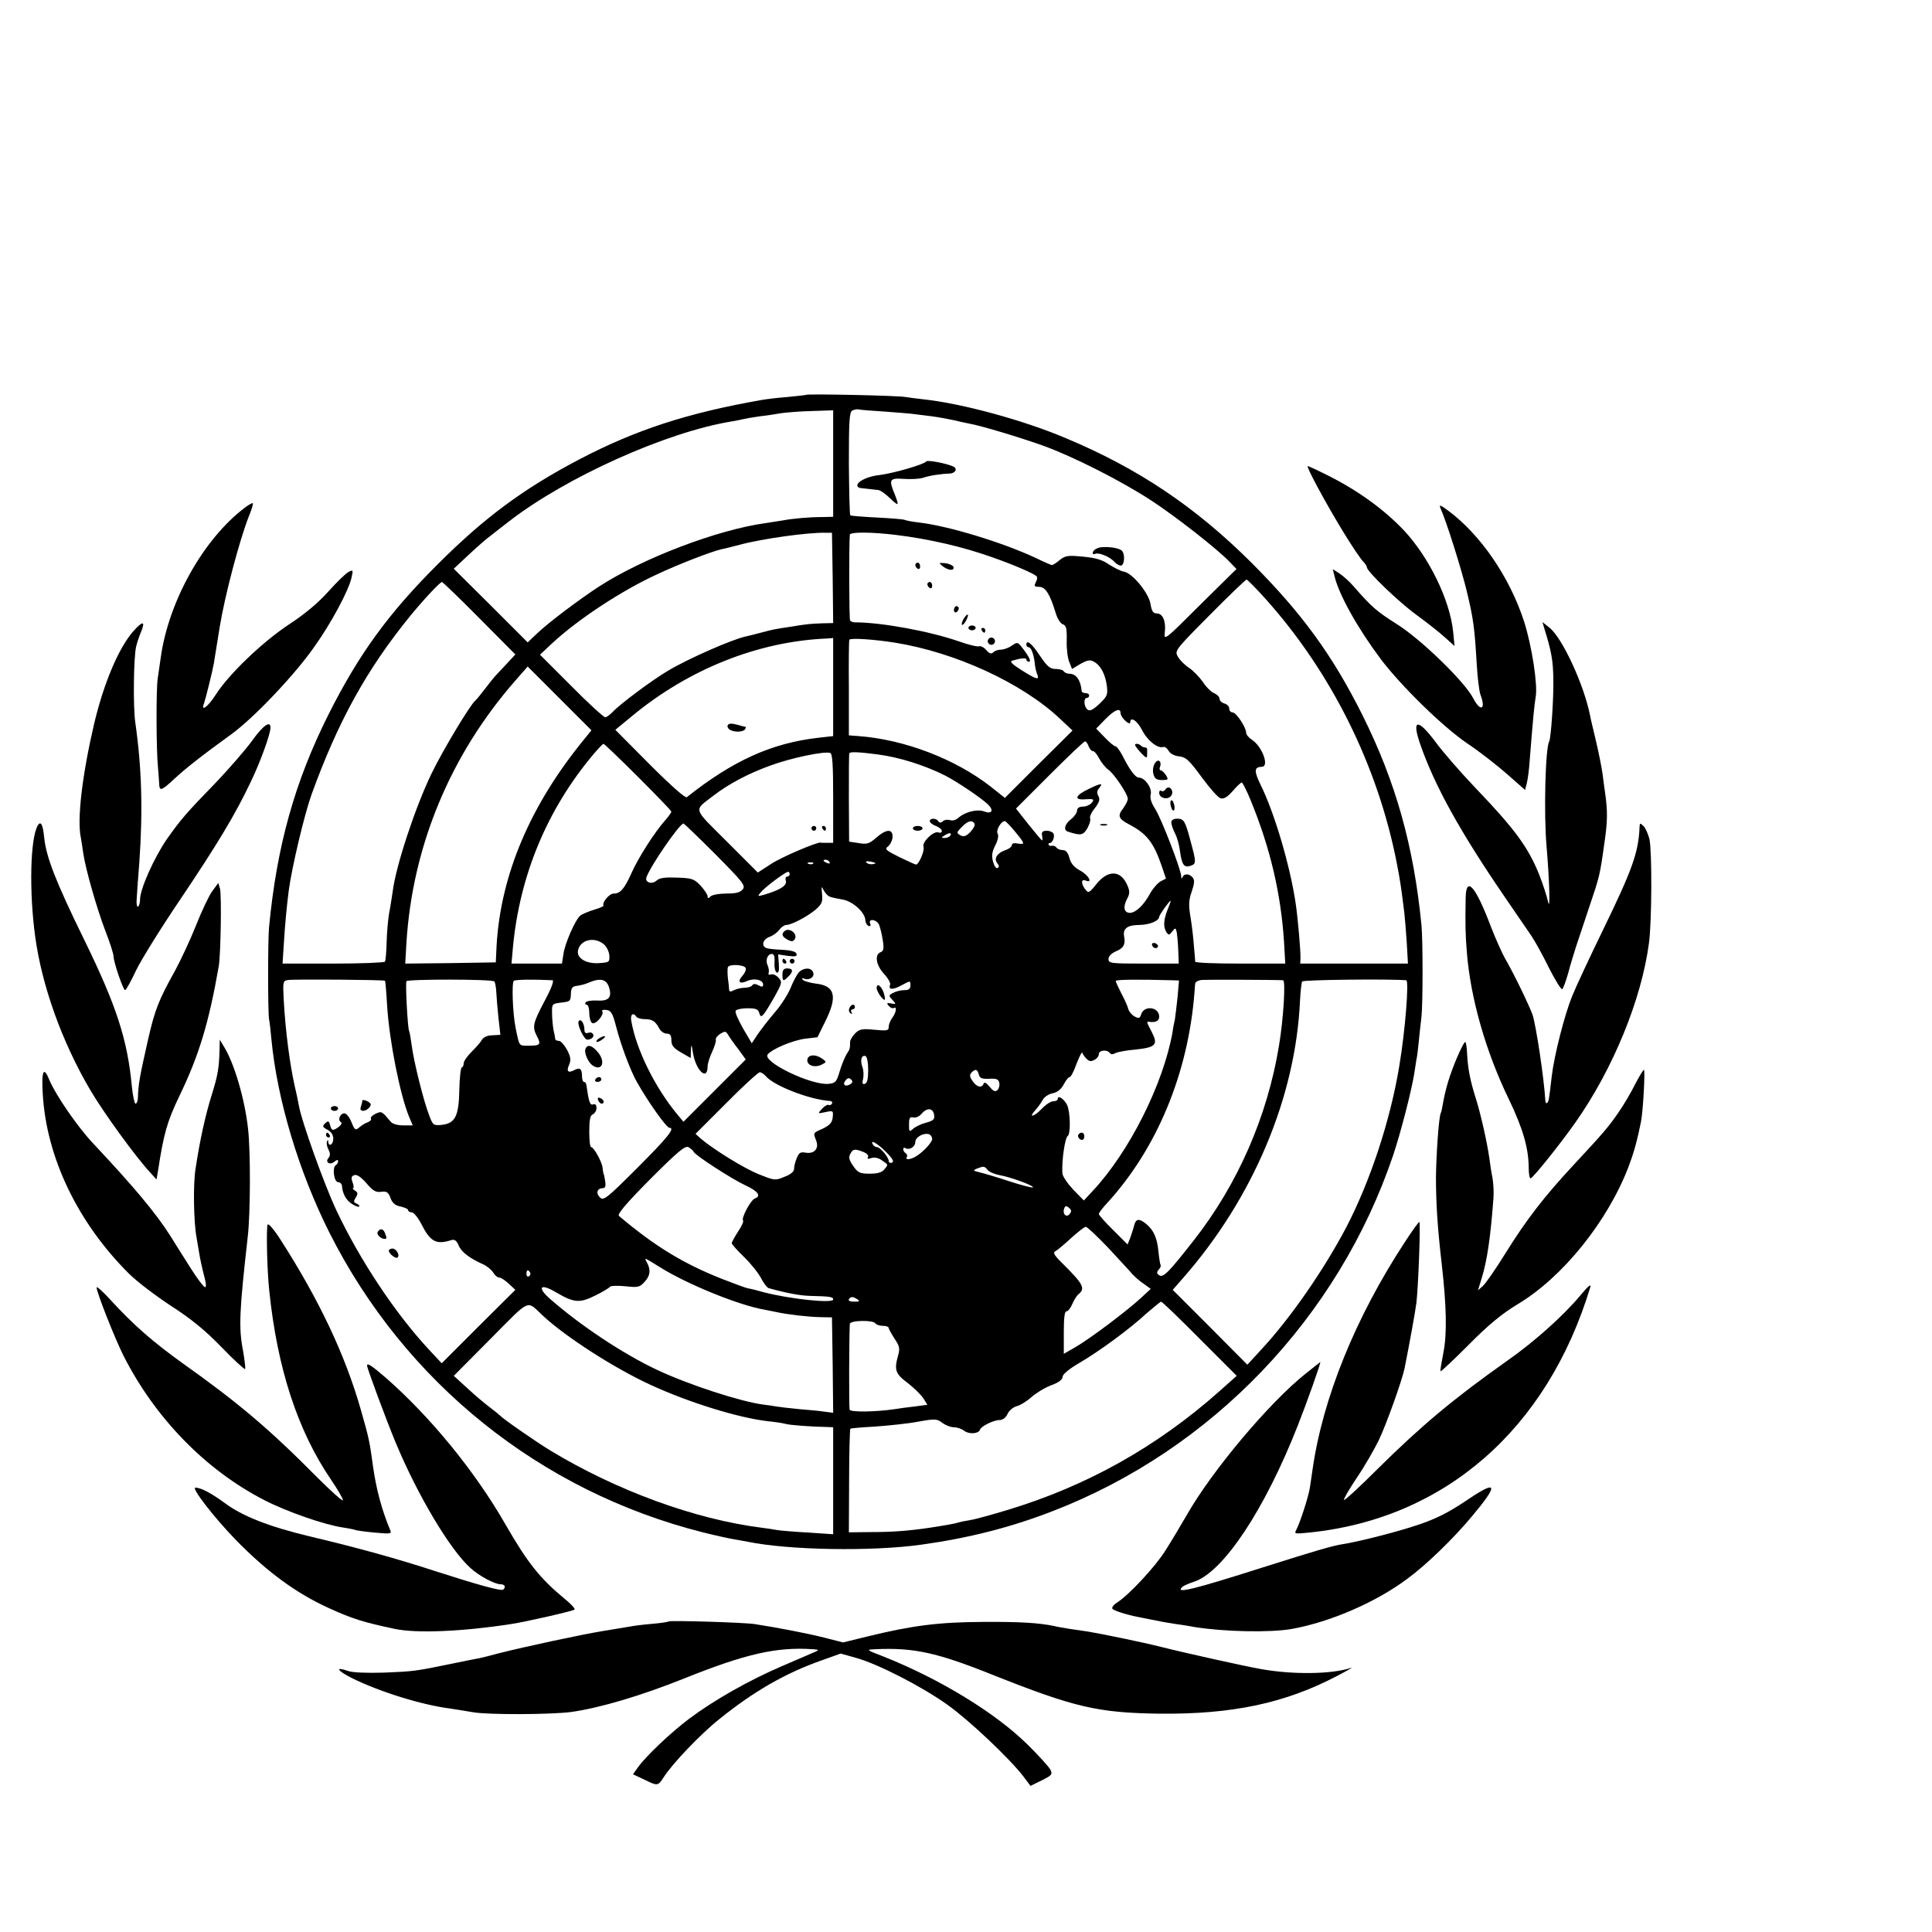 <?xml version="1.0" standalone="no"?>
<!DOCTYPE svg PUBLIC "-//W3C//DTD SVG 20010904//EN"
 "http://www.w3.org/TR/2001/REC-SVG-20010904/DTD/svg10.dtd">
<svg version="1.0" xmlns="http://www.w3.org/2000/svg"
 width="16pt" height="16pt" viewBox="0 0 16 16"
 preserveAspectRatio="xMidYMid meet">
<g transform="translate(0,16) scale(0.002,-0.002)"
fill="#000000" stroke="none">
<path d="M3338 6365 c-2 -1 -37 -5 -78 -9 -41 -3 -88 -9 -105 -12 -308 -54
-520 -123 -754 -245 -231 -121 -394 -241 -587 -434 -206 -205 -329 -375 -454
-624 -140 -279 -214 -545 -246 -881 -5 -53 -5 -351 0 -380 3 -14 7 -52 10 -85
24 -249 113 -546 240 -799 313 -621 873 -1071 1546 -1241 52 -13 111 -26 130
-29 19 -3 44 -8 56 -10 169 -35 514 -41 720 -12 194 27 368 71 541 138 662
255 1185 803 1412 1475 31 93 75 263 87 337 3 21 7 47 9 58 3 11 7 46 10 77 3
31 8 76 11 101 6 55 6 318 0 379 -32 328 -107 595 -245 871 -124 248 -251 422
-460 631 -232 231 -468 389 -766 514 -179 76 -432 144 -587 161 -29 3 -64 8
-78 10 -25 6 -407 14 -412 9z m322 -69 c52 -4 106 -8 120 -10 14 -2 50 -6 80
-10 30 -4 71 -12 90 -16 19 -5 48 -11 63 -14 51 -9 210 -57 308 -92 126 -46
319 -144 444 -225 103 -67 279 -205 327 -256 l28 -29 -151 -149 c-144 -144
-150 -149 -146 -115 6 47 -8 80 -33 80 -15 0 -21 9 -26 39 -7 46 -77 130 -111
134 -11 2 -38 15 -60 29 -28 20 -56 28 -108 33 -62 6 -73 5 -97 -14 -14 -12
-29 -21 -32 -21 -3 0 -33 13 -68 30 -137 64 -357 131 -479 146 -30 3 -58 9
-62 11 -5 3 -56 7 -115 10 -59 3 -109 7 -111 9 -3 3 -5 99 -6 215 0 176 2 212
14 219 8 4 20 6 25 5 6 -2 54 -6 106 -9z m-210 -215 l0 -221 -47 -1 c-51 0
-120 -6 -162 -14 -13 -2 -45 -7 -70 -11 -199 -27 -509 -145 -691 -263 -80 -52
-209 -149 -255 -193 l-40 -38 -153 153 -153 152 61 57 c34 32 75 68 92 80 16
13 51 40 77 60 235 182 650 369 921 413 19 3 42 8 50 10 8 2 38 7 65 11 28 3
67 9 89 13 21 3 79 8 127 9 l89 3 0 -220z m-2 -474 l2 -187 -45 -1 c-53 -2
-63 -3 -130 -14 -74 -11 -76 -12 -125 -25 -25 -7 -52 -13 -60 -15 -55 -11
-240 -92 -325 -143 -69 -41 -201 -140 -229 -171 -11 -11 -24 -21 -30 -21 -6 0
-70 58 -141 130 l-129 129 49 46 c106 99 288 219 434 286 86 41 229 96 266
104 11 2 46 11 77 19 92 25 284 52 358 50 l25 0 3 -187z m262 178 c138 -17
277 -49 400 -93 91 -32 171 -67 182 -78 4 -4 3 -15 -3 -25 -8 -16 -6 -19 14
-19 26 0 45 -31 68 -107 7 -24 20 -45 30 -48 14 -5 17 -17 16 -68 -1 -34 4
-74 11 -89 l11 -28 35 21 c27 15 39 18 54 10 29 -15 48 -51 55 -99 5 -39 2
-45 -31 -77 -27 -25 -40 -31 -49 -23 -15 12 -17 48 -3 48 6 0 10 5 10 10 0 6
-7 10 -15 10 -8 0 -15 3 -16 8 -4 46 -23 72 -50 72 -10 0 -21 5 -24 10 -3 6
-19 10 -34 10 -23 0 -35 10 -65 55 -34 51 -56 69 -56 45 0 -5 4 -10 9 -10 11
0 22 -30 26 -69 1 -14 6 -34 10 -43 10 -26 -3 -22 -65 17 -35 22 -50 35 -40
39 37 11 60 13 60 5 0 -5 5 -9 10 -9 12 0 2 20 -28 59 -18 23 -20 23 -43 7
-13 -9 -33 -16 -44 -16 -12 0 -26 -5 -32 -11 -8 -8 -16 -6 -29 9 -9 11 -22 18
-29 16 -7 -3 -45 6 -84 20 -120 42 -321 79 -431 79 -8 0 -17 3 -20 8 -4 6 -5
309 -1 355 1 12 93 11 191 -1z m1526 -260 c275 -305 469 -694 548 -1100 14
-73 18 -99 31 -205 2 -19 7 -74 10 -122 l5 -88 -223 0 -223 0 1 23 c1 28 -11
167 -20 227 -23 155 -88 376 -146 492 -27 56 -26 72 6 73 32 0 2 83 -40 111
-14 9 -25 22 -25 30 0 22 -41 84 -56 84 -8 0 -14 7 -14 16 0 9 -9 18 -20 21
-11 3 -20 12 -20 19 0 8 -10 18 -21 23 -12 4 -34 25 -48 47 -15 21 -41 48 -58
59 -17 11 -37 31 -45 45 -15 25 -14 27 131 173 80 81 149 147 153 147 3 0 37
-34 74 -75z m-3251 -85 l149 -150 -39 -42 c-22 -23 -42 -45 -45 -48 -3 -3 -21
-25 -40 -50 -19 -25 -37 -47 -41 -50 -21 -16 -138 -211 -183 -305 -67 -139
-147 -381 -160 -487 -4 -26 -10 -67 -15 -91 -4 -24 -9 -77 -10 -117 -1 -41 -4
-77 -7 -82 -3 -4 -99 -8 -214 -8 l-210 0 5 78 c5 85 13 166 21 227 13 96 65
315 94 395 110 304 229 519 409 740 54 66 123 140 131 140 3 0 73 -67 155
-150z m1465 -285 l0 -203 -62 -7 c-193 -22 -354 -95 -544 -246 -6 -5 -64 46
-153 135 l-143 144 68 56 c235 195 523 310 807 322 l27 2 0 -203z m255 184
c250 -40 525 -166 683 -314 l53 -50 -140 -139 -140 -140 -59 47 c-146 114
-357 195 -547 209 l-40 3 0 195 c-1 107 0 198 2 201 4 8 100 2 188 -12z
m-1281 -394 c-228 -276 -352 -569 -368 -865 l-3 -65 -187 -3 -188 -2 5 87 c25
399 181 777 452 1086 l50 57 132 -132 132 -132 -25 -31z m2216 102 c0 -8 9
-22 20 -32 11 -10 20 -13 20 -7 0 27 28 9 49 -31 22 -44 66 -78 88 -70 6 2 16
-5 22 -16 7 -12 24 -21 44 -23 27 -3 41 -15 92 -85 33 -45 68 -85 78 -88 13
-5 28 3 51 29 17 20 34 36 38 36 3 0 20 -33 36 -72 81 -197 126 -386 139 -590
l5 -88 -186 0 c-102 0 -186 3 -187 8 0 4 -2 32 -5 62 -2 30 -8 84 -14 120 -9
53 -8 73 5 109 11 33 12 47 4 57 -14 17 -36 18 -42 2 -3 -8 -6 -6 -6 5 -2 30
-83 240 -108 278 -16 25 -22 44 -18 60 6 26 -24 69 -49 69 -15 0 -39 33 -69
93 -11 20 -23 37 -29 37 -5 0 -25 17 -44 37 l-35 36 38 39 c38 39 63 49 63 25z
m-132 -138 c5 -11 12 -20 17 -19 5 1 17 -12 26 -30 10 -18 26 -38 37 -46 25
-17 82 -102 82 -122 0 -7 -9 -25 -19 -39 -25 -31 -20 -44 27 -68 71 -38 99
-74 132 -170 l18 -53 -23 -12 c-12 -7 -33 -31 -45 -54 -26 -46 -57 -75 -81
-76 -24 0 -30 23 -13 56 12 22 13 33 3 56 -27 66 -81 68 -130 6 -29 -36 -32
-37 -45 -21 -18 24 -18 44 1 37 32 -13 13 22 -22 41 -26 14 -39 30 -45 53 -6
22 -14 32 -28 32 -10 0 -22 5 -25 10 -4 6 -12 9 -19 8 -6 -2 -13 0 -14 5 -1 4
1 7 4 6 11 -1 22 24 17 38 -3 7 -16 13 -28 13 -18 0 -23 -5 -20 -20 2 -11 2
-20 0 -20 -2 0 -27 30 -56 66 l-52 66 139 139 c76 76 142 139 147 139 4 0 11
-9 15 -21z m-1866 -126 c76 -76 138 -140 138 -144 0 -3 -11 -19 -25 -35 -44
-49 -114 -159 -140 -219 -30 -66 -46 -85 -74 -85 -18 0 -49 -37 -42 -50 1 -3
-16 -10 -39 -17 -23 -7 -49 -18 -57 -24 -21 -18 -64 -115 -70 -160 l-6 -39
-105 0 -104 0 6 68 c28 297 141 569 331 796 21 25 41 46 44 46 3 0 68 -62 143
-137z m808 -89 l0 -184 -25 0 c-14 0 -26 0 -27 1 -14 3 -165 -61 -206 -89
l-54 -35 -129 129 c-143 143 -138 125 -54 190 61 47 143 91 235 124 83 31 225
61 248 52 9 -3 12 -50 12 -188z m185 182 c91 -12 194 -45 278 -87 52 -27 153
-95 179 -121 24 -24 15 -40 -17 -28 -28 11 -79 -2 -106 -26 -10 -9 -25 -14
-35 -10 -9 3 -22 2 -29 -4 -9 -8 -15 -8 -20 0 -8 13 -35 13 -35 0 0 -6 11 -15
25 -20 14 -5 25 -15 25 -21 0 -6 -6 -9 -14 -6 -20 8 -69 -40 -62 -59 6 -15
-19 -74 -31 -74 -3 0 -34 14 -69 31 -56 28 -62 33 -47 44 9 7 18 25 19 39 1
35 -26 34 -68 -3 -29 -25 -38 -28 -73 -22 l-39 6 -1 180 c0 99 0 183 2 186 3
7 42 5 118 -5z m400 -286 c4 -6 -4 -21 -16 -34 -18 -19 -28 -22 -42 -15 -17
10 -17 12 5 34 25 26 43 31 53 15z m166 -31 c44 -53 45 -57 14 -52 -15 3 -25
1 -25 -6 0 -7 -13 -17 -29 -22 -33 -12 -47 -35 -31 -54 7 -9 8 -15 1 -19 -6
-4 -14 8 -19 26 -7 25 -4 41 9 67 11 21 15 40 10 49 -8 14 14 52 30 52 3 0 22
-19 40 -41z m-1239 -96 c113 -114 126 -130 114 -145 -10 -13 -27 -18 -68 -18
-30 0 -59 -5 -66 -12 -9 -9 -12 -9 -12 1 0 6 -13 26 -29 44 -27 28 -36 31 -98
33 -48 2 -72 -1 -84 -12 -20 -18 -50 -8 -42 14 19 51 137 221 153 222 3 0 62
-57 132 -127z m973 77 c-3 -5 -14 -10 -23 -10 -15 0 -15 2 -2 10 20 13 33 13
25 0z m-500 -110 c3 -6 -1 -7 -9 -4 -18 7 -21 14 -7 14 6 0 13 -4 16 -10z
m181 -8 c-10 -2 -22 0 -28 6 -6 6 0 7 19 4 21 -5 23 -7 9 -10z m-249 2 c-3 -3
-12 -4 -19 -1 -8 3 -5 6 6 6 11 1 17 -2 13 -5z m-97 -44 c0 -5 -5 -10 -11 -10
-6 0 -8 -8 -5 -18 6 -19 -27 -39 -94 -58 -23 -6 -24 -6 -10 11 17 21 101 84
113 85 4 0 7 -4 7 -10z m169 -94 c9 -3 32 -8 51 -11 40 -7 90 -51 93 -83 0
-12 7 -24 14 -26 7 -3 10 1 6 10 -8 21 24 18 36 -3 5 -10 12 -39 16 -64 6 -37
4 -47 -9 -52 -25 -10 -19 -53 14 -89 17 -18 28 -38 26 -45 -9 -22 10 -23 47
-3 37 20 37 20 37 0 0 -15 -7 -20 -26 -20 -14 0 -34 -5 -45 -11 -20 -10 -20
-12 -4 -29 17 -18 16 -19 -5 -15 -18 3 -20 2 -10 -10 7 -8 16 -12 21 -9 14 8
10 -19 -6 -40 -8 -11 -15 -28 -15 -38 0 -16 -7 -17 -59 -12 -51 5 -62 3 -80
-15 -12 -12 -21 -28 -21 -36 0 -27 -1 -30 -15 -51 -7 -12 -20 -43 -28 -70 -13
-44 -17 -49 -46 -52 -72 -7 -277 92 -252 122 19 23 103 58 155 65 l51 6 32 65
c52 104 41 148 -38 157 -24 3 -48 10 -54 15 -7 8 -5 9 6 5 22 -7 43 8 36 27
-8 21 -40 20 -60 -1 -8 -10 -23 -38 -33 -63 -10 -25 -38 -70 -64 -100 -26 -30
-58 -72 -72 -92 l-25 -38 -36 61 c-19 34 -34 66 -31 73 2 6 24 11 49 11 35 0
45 -4 49 -20 7 -25 15 -16 61 64 34 61 35 65 18 83 -9 10 -23 16 -31 13 -8 -3
-12 0 -9 7 2 7 0 21 -4 30 -11 21 -1 48 17 48 9 0 13 -11 11 -36 -1 -21 3 -39
10 -41 7 -3 10 9 8 35 l-3 40 40 -6 c32 -4 40 -2 36 9 -3 9 -23 14 -57 16 -29
1 -59 4 -67 7 -23 9 -16 36 13 47 15 5 33 19 40 29 8 11 21 20 29 20 21 0 86
34 122 64 25 22 29 32 26 63 -3 34 -3 36 7 16 7 -13 19 -25 28 -27z m1396 -52
c-17 -42 -19 -73 -5 -94 9 -13 12 -13 24 3 13 17 14 16 19 -5 2 -13 5 -47 6
-75 l2 -53 -146 0 c-135 0 -145 1 -145 19 0 11 12 23 29 31 33 13 42 29 36 61
-7 34 13 49 64 49 42 1 81 17 81 34 0 7 42 66 47 66 2 0 -4 -16 -12 -36z
m-2337 -142 c13 -10 23 -30 25 -47 2 -29 0 -30 -41 -33 -53 -4 -93 19 -89 50
7 45 64 61 105 30z m590 -101 c2 -7 -4 -21 -14 -32 -22 -24 -12 -36 20 -21 29
13 66 5 66 -15 0 -10 -4 -11 -19 -3 -13 7 -22 7 -26 0 -3 -5 -17 -10 -31 -10
-14 0 -34 -5 -45 -10 -14 -8 -19 -7 -20 2 0 7 -2 29 -5 48 -2 19 -2 40 0 45 5
14 69 11 74 -4z m-1494 -52 c2 -2 6 -49 9 -104 9 -143 53 -369 92 -462 l14
-33 -39 0 c-23 0 -45 6 -52 15 -37 44 -38 45 -63 33 -13 -6 -22 -15 -19 -20 3
-4 -3 -11 -13 -15 -10 -3 -26 -13 -35 -21 -16 -14 -19 -12 -33 22 -8 20 -21
36 -29 36 -17 0 -29 -27 -15 -36 6 -3 3 -11 -8 -20 -25 -18 -30 -17 -36 7 -5
18 -8 19 -20 8 -13 -12 -12 -16 9 -27 15 -8 24 -21 24 -37 0 -25 -19 -36 -21
-12 0 9 -2 9 -5 0 -3 -7 0 -21 6 -33 8 -16 8 -25 0 -35 -15 -18 6 -31 25 -15
10 8 15 9 15 2 0 -6 -4 -14 -10 -17 -15 -10 -7 -70 10 -70 8 0 15 -7 16 -15 2
-32 17 -60 41 -75 14 -9 27 -14 30 -11 3 3 -1 8 -10 12 -13 5 -14 9 -4 25 10
16 9 21 -3 29 -8 5 -12 10 -8 10 4 0 3 11 -2 24 -7 19 -5 26 7 30 10 4 27 -7
50 -33 27 -32 39 -39 61 -36 23 3 30 -1 39 -26 8 -21 20 -31 42 -35 17 -4 31
-10 31 -15 0 -5 7 -9 15 -9 8 0 26 -22 40 -49 37 -73 61 -86 124 -66 13 4 22
-2 30 -22 11 -27 45 -53 103 -79 15 -7 33 -22 40 -33 7 -12 18 -21 25 -21 7 0
24 -11 39 -25 l28 -26 -153 -152 -152 -152 -56 60 c-137 148 -282 366 -379
571 -50 105 -147 375 -157 439 -3 17 -10 50 -16 75 -21 92 -39 231 -46 357 -4
78 -4 82 18 85 30 4 397 1 401 -3z m453 -3 c3 -3 7 -23 8 -44 1 -20 5 -69 9
-107 l8 -70 -34 -2 c-20 0 -36 -8 -43 -19 -5 -10 -25 -32 -42 -49 -18 -18 -33
-39 -33 -48 0 -9 -4 -17 -8 -17 -4 0 -9 -42 -10 -92 -2 -110 -17 -140 -74
-146 -33 -3 -36 -1 -51 40 -24 62 -64 224 -72 288 -4 30 -9 58 -11 61 -6 11
-16 198 -11 206 6 9 355 9 364 -1z m241 5 c7 -1 -5 -34 -33 -86 -49 -93 -52
-107 -31 -147 17 -33 13 -38 -35 -38 -41 0 -38 -4 -54 74 -12 58 -17 189 -7
195 8 5 85 6 160 2z m236 -37 c9 -36 -6 -50 -53 -47 -22 1 -43 -2 -46 -8 -4
-5 -1 -9 4 -9 6 0 11 -15 11 -34 0 -19 5 -38 12 -42 13 -9 51 34 42 48 -4 5 4
8 17 6 19 -2 26 -14 40 -68 20 -78 59 -182 86 -230 48 -85 123 -190 135 -190
25 0 -7 -40 -132 -165 -129 -129 -141 -138 -156 -123 -18 18 -11 38 12 38 10
0 13 8 10 28 -2 15 -5 29 -7 32 -1 3 -3 14 -4 25 -2 23 -36 85 -47 85 -5 0 -8
29 -8 65 0 49 4 67 15 71 8 4 15 15 15 26 0 13 -5 18 -14 15 -13 -5 -18 10
-28 81 -1 6 -5 12 -10 12 -4 0 -8 10 -8 23 0 32 -9 38 -32 26 -26 -14 -34 -5
-21 23 8 18 6 32 -9 61 -11 20 -26 37 -34 37 -8 0 -14 3 -15 8 0 4 -3 21 -7
37 -3 17 -6 48 -6 69 -1 38 0 40 34 44 42 5 43 5 44 39 1 22 6 29 26 31 14 2
34 7 45 12 53 23 79 16 89 -26z m2330 37 l28 -1 -6 -69 c-4 -37 -9 -79 -11
-92 -3 -13 -8 -37 -10 -54 -38 -213 -178 -493 -329 -655 l-38 -41 -44 45 c-24
26 -45 56 -45 69 -3 52 11 146 22 153 13 8 11 98 -2 128 -12 25 -39 43 -39 26
0 -6 -8 -10 -18 -10 -10 0 -31 -13 -47 -30 -33 -35 -59 -41 -28 -7 11 12 25
32 31 43 6 12 25 24 41 27 20 4 35 17 46 37 8 16 19 30 24 30 5 0 16 21 26 48
10 26 20 49 24 52 3 3 5 3 3 1 -1 -2 5 -12 14 -22 13 -14 21 -16 35 -8 11 5
19 16 19 24 0 17 35 20 45 5 4 -6 13 -7 23 -1 9 5 47 12 84 15 84 9 94 20 68
71 -23 44 -23 45 -12 44 26 -4 42 3 42 21 0 41 -63 49 -75 9 -5 -16 -10 -17
-27 -8 -11 6 -23 20 -26 31 -3 12 -16 41 -29 65 -12 24 -23 47 -23 51 0 6 88
7 234 3z m459 0 c11 -1 2 -157 -17 -271 -48 -293 -171 -574 -352 -805 -104
-133 -127 -156 -143 -146 -12 7 -12 13 -3 24 7 7 10 16 8 18 -2 2 -6 27 -9 55
-5 57 -20 91 -51 116 -29 24 -43 22 -50 -7 -3 -13 -11 -36 -16 -51 l-11 -27
-59 59 c-33 32 -60 63 -60 67 0 4 15 25 34 45 207 226 336 538 362 872 1 14 2
30 3 37 0 6 11 13 24 15 18 2 310 1 340 -1z m510 0 c12 -1 -4 -208 -29 -356
-37 -225 -121 -479 -221 -670 -93 -176 -231 -375 -351 -504 l-57 -62 -154 155
-155 155 42 48 c290 330 467 749 485 1149 2 39 6 75 9 80 5 7 359 11 431 5z
m-3188 -151 c3 -5 18 -10 33 -10 33 0 45 -8 61 -37 6 -13 21 -23 31 -23 15 0
20 -7 20 -27 0 -22 9 -33 40 -51 l40 -23 1 33 c1 27 3 24 9 -15 13 -72 60
-114 60 -53 0 12 9 40 19 61 10 22 17 44 15 50 -2 5 6 16 18 24 20 12 23 12
33 -4 5 -9 24 -36 42 -59 l31 -43 -129 -129 -129 -129 -25 30 c-93 112 -171
270 -191 388 -5 26 8 37 21 17z m960 -220 c0 -37 -4 -55 -14 -58 -10 -3 -12 2
-7 21 3 14 2 36 -3 49 -10 27 -4 51 13 45 6 -2 11 -26 11 -57z m458 -19 c4
-16 13 -19 43 -18 30 2 39 -2 42 -17 2 -10 -1 -23 -8 -30 -9 -8 -17 -5 -32 14
-14 16 -22 21 -25 13 -7 -20 -29 -15 -46 11 -12 17 -13 26 -4 35 16 16 24 14
30 -8z m-882 -7 c33 -40 183 -98 267 -103 7 -1 10 -6 7 -11 -4 -6 -10 -8 -14
-5 -5 2 -17 -5 -27 -16 -19 -21 -19 -21 14 -14 32 7 33 6 30 -22 -2 -21 -12
-32 -40 -46 -43 -19 -41 -17 -28 -51 12 -33 -9 -55 -44 -49 -21 4 -28 0 -37
-23 -7 -16 -11 -36 -11 -45 0 -10 -15 -23 -40 -32 -38 -16 -42 -15 -104 10
-60 23 -189 103 -242 148 l-22 20 127 127 c70 71 133 128 139 128 6 0 17 -7
25 -16z m349 -34 c-20 -12 -33 -1 -19 16 9 11 15 12 23 4 8 -8 7 -13 -4 -20z
m348 -127 c3 -18 -4 -24 -34 -32 -20 -5 -44 -17 -53 -25 -16 -14 -17 -13 -17
18 0 26 3 32 17 29 10 -3 26 4 36 16 22 26 47 23 51 -6z m-8 -99 c0 -15 -41
-58 -70 -74 -23 -13 -43 -13 -35 -1 3 5 1 12 -5 16 -5 3 -10 11 -10 16 0 6 4
8 9 5 16 -10 41 5 41 25 0 21 36 40 58 32 6 -3 12 -11 12 -19z m-192 -53 c28
-28 35 -41 26 -45 -8 -3 -14 0 -14 7 -1 16 -35 57 -49 57 -5 0 -13 5 -16 10
-15 25 18 6 53 -29z m-796 0 c5 -14 158 -113 216 -140 52 -24 65 -44 37 -54
-17 -7 -57 -82 -48 -91 3 -3 -6 -24 -21 -46 -14 -22 -26 -43 -26 -48 0 -4 23
-30 51 -57 27 -26 59 -66 70 -87 11 -21 25 -40 32 -42 76 -21 130 -31 172 -32
83 -2 95 -4 95 -15 0 -17 -182 2 -291 31 -24 7 -52 14 -61 15 -10 2 -59 20
-110 40 -159 63 -277 135 -425 260 -8 7 27 49 129 152 116 116 145 140 159
133 9 -6 19 -14 21 -19z m703 -1 c15 -6 23 -15 19 -21 -4 -8 0 -9 15 -4 13 4
30 0 43 -10 27 -18 27 -17 9 -38 -9 -12 -29 -17 -60 -17 -40 0 -49 4 -68 32
-17 24 -20 36 -12 50 11 21 18 22 54 8z m515 -75 c7 -8 28 -17 49 -21 46 -8
144 -44 138 -51 -3 -2 -47 9 -99 26 -51 17 -106 33 -123 37 -26 6 -27 8 -10
15 29 11 31 11 45 -6z m339 -182 c-14 -17 -31 1 -22 24 4 10 9 11 19 2 11 -9
12 -15 3 -26z m160 -140 c45 -49 90 -97 99 -108 10 -11 31 -30 48 -41 l29 -21
-40 -37 c-57 -53 -211 -169 -270 -203 l-50 -29 0 88 c0 60 3 88 11 88 6 0 17
13 24 30 7 16 18 35 26 41 29 24 19 42 -61 122 -43 42 -47 50 -32 58 9 5 38
30 64 54 27 24 53 45 59 45 6 0 47 -39 93 -87z m-1855 -81 c112 -70 326 -157
431 -175 17 -3 39 -8 50 -10 44 -10 133 -20 180 -21 l50 -1 3 -198 2 -197 -32
4 c-18 3 -67 8 -108 11 -41 4 -84 9 -95 11 -11 2 -36 6 -55 8 -92 12 -306 81
-440 144 -142 67 -319 185 -444 295 -54 48 -38 64 26 26 75 -44 98 -46 164
-13 30 15 57 31 60 36 3 4 31 5 63 2 52 -6 60 -4 79 17 24 25 28 50 11 81 -12
23 -15 23 55 -20z m-539 -21 c3 -5 1 -12 -5 -16 -5 -3 -10 1 -10 9 0 18 6 21
15 7z m1355 -111 c12 -8 9 -10 -13 -10 -16 0 -26 4 -22 10 8 12 16 12 35 0z
m-1301 -69 c95 -88 296 -217 444 -285 158 -73 364 -137 487 -151 30 -3 63 -8
73 -11 15 -5 109 -12 175 -13 l22 -1 0 -221 0 -222 -102 7 c-57 3 -114 8 -128
10 -14 3 -43 7 -66 10 -277 35 -601 154 -874 319 -61 37 -199 133 -210 146 -3
3 -21 18 -41 33 -20 15 -62 50 -93 79 l-57 52 152 153 c170 171 147 161 218
95z m2719 -95 l153 -153 -73 -65 c-258 -229 -549 -392 -878 -491 -63 -19 -131
-38 -151 -41 -20 -3 -42 -8 -50 -10 -13 -5 -55 -12 -119 -22 -87 -13 -157 -18
-240 -18 l-95 -1 1 213 c0 116 3 214 5 216 2 2 49 6 104 9 55 4 134 12 176 20
71 13 79 12 100 -4 13 -10 35 -19 49 -19 14 0 33 -7 43 -15 20 -15 60 -12 65
5 5 15 57 40 82 40 12 0 25 10 32 25 6 14 23 28 37 32 14 3 42 20 61 37 19 17
56 40 83 50 31 11 47 24 47 35 0 10 26 32 67 56 83 48 211 142 281 207 30 26
57 48 60 48 4 0 76 -69 160 -154z m-1343 64 c3 -5 17 -10 31 -10 13 0 24 -4
24 -9 0 -4 11 -24 24 -44 21 -31 23 -41 15 -69 -17 -61 -12 -76 40 -115 27
-21 56 -50 65 -64 l16 -26 -53 -7 c-28 -3 -65 -8 -82 -11 -82 -12 -184 -13
-187 -2 -3 10 -2 315 1 355 1 15 97 17 106 2z"/>
<path d="M3835 6089 c-8 -12 -136 -49 -193 -56 -48 -5 -92 -26 -92 -43 0 -6 7
-11 15 -11 8 -1 24 -3 35 -4 11 -1 27 -3 36 -4 8 0 29 -15 46 -31 17 -17 32
-29 34 -27 3 2 -3 20 -11 40 -26 62 -22 68 38 64 28 -2 63 0 77 4 30 10 75 17
112 18 24 1 34 20 16 29 -28 13 -109 29 -113 21z"/>
<path d="M4553 5733 c-12 -3 -24 -10 -27 -18 -3 -9 0 -12 10 -8 16 6 62 -14
79 -34 6 -7 16 -13 24 -15 17 -4 22 49 5 63 -14 11 -59 17 -91 12z"/>
<path d="M3790 5661 c0 -6 5 -13 10 -16 6 -3 10 1 10 9 0 9 -4 16 -10 16 -5 0
-10 -4 -10 -9z"/>
<path d="M3904 5655 c24 -18 49 -20 44 -2 -3 6 -18 13 -34 15 -28 2 -28 2 -10
-13z"/>
<path d="M3840 5581 c0 -6 5 -13 10 -16 6 -3 10 1 10 9 0 9 -4 16 -10 16 -5 0
-10 -4 -10 -9z"/>
<path d="M3950 5474 c0 -8 5 -12 10 -9 6 3 10 10 10 16 0 5 -4 9 -10 9 -5 0
-10 -7 -10 -16z"/>
<path d="M3991 5439 c-7 -12 -10 -23 -8 -26 3 -3 11 5 17 17 15 28 8 35 -9 9z"/>
<path d="M4010 5400 c0 -5 7 -10 15 -10 8 0 15 5 15 10 0 6 -7 10 -15 10 -8 0
-15 -4 -15 -10z"/>
<path d="M4065 5390 c3 -5 8 -10 11 -10 2 0 4 5 4 10 0 6 -5 10 -11 10 -5 0
-7 -4 -4 -10z"/>
<path d="M4090 5345 c0 -8 7 -15 15 -15 8 0 15 7 15 15 0 8 -7 15 -15 15 -8 0
-15 -7 -15 -15z"/>
<path d="M3014 4998 c-4 -6 0 -14 7 -19 19 -12 56 -11 64 1 3 6 5 10 3 10 -2
0 -18 4 -35 9 -22 6 -35 6 -39 -1z"/>
<path d="M4700 4915 c0 -3 11 -18 25 -33 20 -21 25 -23 25 -9 0 9 0 20 0 25 0
4 -4 7 -9 7 -5 0 -13 3 -17 8 -9 8 -24 10 -24 2z"/>
<path d="M4782 4839 c-7 -10 -10 -30 -6 -44 5 -19 13 -25 35 -25 27 0 28 2 17
20 -7 11 -17 20 -21 20 -5 0 -7 6 -4 13 9 25 -8 38 -21 16z"/>
<path d="M4825 4730 c-4 -6 -11 -8 -16 -5 -5 4 -9 0 -9 -8 0 -20 29 -30 46
-16 7 6 10 17 7 25 -6 16 -19 18 -28 4z"/>
<path d="M4848 4684 c-3 -5 -2 -18 2 -28 3 -11 9 -15 12 -10 3 5 2 18 -2 28
-3 11 -9 15 -12 10z"/>
<path d="M4850 4595 c0 -9 7 -29 15 -45 9 -16 18 -49 21 -74 8 -58 17 -70 44
-61 24 8 24 14 -1 105 -21 80 -27 90 -54 90 -16 0 -25 -6 -25 -15z"/>
<path d="M4508 4733 c-53 -25 -63 -45 -20 -43 42 3 45 1 32 -15 -7 -8 -23 -15
-36 -15 -15 0 -24 -6 -24 -16 0 -9 -11 -25 -25 -36 -27 -21 -33 -46 -12 -52
53 -17 62 -15 80 15 9 17 14 35 11 40 -3 6 5 25 19 42 19 25 23 37 15 51 -7
12 -6 22 3 32 19 23 8 22 -43 -3z"/>
<path d="M4558 4583 c6 -2 18 -2 25 0 6 3 1 5 -13 5 -14 0 -19 -2 -12 -5z"/>
<path d="M3360 4570 c0 -5 5 -10 10 -10 6 0 10 5 10 10 0 6 -4 10 -10 10 -5 0
-10 -4 -10 -10z"/>
<path d="M3405 4570 c3 -5 8 -10 11 -10 2 0 4 5 4 10 0 6 -5 10 -11 10 -5 0
-7 -4 -4 -10z"/>
<path d="M3780 4570 c0 -5 9 -10 20 -10 11 0 20 5 20 10 0 6 -9 10 -20 10 -11
0 -20 -4 -20 -10z"/>
<path d="M3247 4143 c-12 -11 -8 -22 14 -34 17 -9 23 -8 30 2 14 23 -25 52
-44 32z"/>
<path d="M3240 4020 c0 -5 5 -10 11 -10 5 0 7 5 4 10 -3 6 -8 10 -11 10 -2 0
-4 -4 -4 -10z"/>
<path d="M3270 4020 c0 -5 5 -10 10 -10 6 0 10 5 10 10 0 6 -4 10 -10 10 -5 0
-10 -4 -10 -10z"/>
<path d="M3240 3965 c0 -29 3 -30 24 -9 22 21 20 34 -4 34 -15 0 -20 -7 -20
-25z"/>
<path d="M3630 3908 c1 -14 24 -48 33 -48 3 0 1 14 -4 30 -11 30 -29 41 -29
18z"/>
<path d="M3517 3825 c-4 -8 -1 -17 5 -21 7 -4 8 -3 4 4 -4 7 -2 12 3 12 6 0
11 5 11 10 0 15 -17 12 -23 -5z"/>
<path d="M3343 3611 c-2 -23 32 -34 60 -19 20 10 20 11 2 24 -28 20 -60 18
-62 -5z"/>
<path d="M4770 4090 c0 -13 18 -22 24 -11 3 5 -1 11 -9 15 -8 3 -15 1 -15 -4z"/>
<path d="M1500 3441 c0 -5 -3 -16 -6 -25 -8 -20 19 -21 35 -2 10 12 8 17 -8
26 -12 6 -21 7 -21 1z"/>
<path d="M1370 3410 c0 -5 7 -10 15 -10 8 0 15 5 15 10 0 6 -7 10 -15 10 -8 0
-15 -4 -15 -10z"/>
<path d="M1350 3300 c0 -5 5 -10 11 -10 5 0 7 5 4 10 -3 6 -8 10 -11 10 -2 0
-4 -4 -4 -10z"/>
<path d="M1564 2899 c-6 -10 12 -29 29 -29 9 0 9 4 1 24 -7 19 -20 21 -30 5z"/>
<path d="M1610 2821 c0 -12 29 -35 36 -28 11 10 -5 37 -21 37 -8 0 -15 -4 -15
-9z"/>
<path d="M2396 3771 c-7 -10 17 -65 32 -75 4 -2 14 -1 21 4 17 10 5 31 -14 23
-10 -3 -15 1 -15 13 0 27 -16 49 -24 35z"/>
<path d="M2480 3700 c-8 -5 -12 -11 -10 -14 3 -2 14 2 24 10 22 15 10 19 -14
4z"/>
<path d="M2424 3656 c-6 -16 12 -56 30 -68 37 -25 55 13 24 52 -25 32 -46 38
-54 16z"/>
<path d="M2465 3530 c-3 -5 1 -10 9 -10 9 0 16 5 16 10 0 6 -4 10 -9 10 -6 0
-13 -4 -16 -10z"/>
<path d="M2477 3444 c3 -7 9 -14 14 -14 14 0 10 17 -5 23 -10 4 -13 1 -9 -9z"/>
<path d="M4467 3304 c-8 -8 1 -24 14 -24 5 0 9 7 9 15 0 15 -12 20 -23 9z"/>
<path d="M5453 5988 c74 -138 165 -285 194 -316 7 -7 13 -17 13 -21 0 -17 132
-144 205 -197 44 -32 97 -74 119 -94 l39 -35 -6 61 c-14 130 -99 305 -202 416
-85 90 -196 170 -326 234 -38 19 -71 34 -74 34 -4 0 14 -37 38 -82z"/>
<path d="M1014 5898 c-171 -129 -315 -386 -348 -618 -4 -25 -9 -65 -13 -90 -7
-47 -6 -297 1 -365 2 -22 4 -53 5 -68 1 -35 8 -33 63 18 45 42 112 95 235 184
93 67 263 246 344 362 71 99 145 238 155 289 7 30 6 32 -14 21 -11 -6 -48 -42
-83 -81 -40 -45 -97 -93 -163 -136 -110 -73 -248 -205 -303 -291 -32 -50 -63
-73 -48 -35 6 17 34 129 41 167 1 11 13 79 24 150 21 129 81 356 120 456 12
28 19 53 17 55 -2 3 -17 -6 -33 -18z"/>
<path d="M5965 5895 c25 -56 87 -253 109 -345 27 -112 32 -149 41 -303 3 -53
10 -109 15 -123 24 -62 1 -74 -30 -15 -34 67 -215 243 -315 306 -85 54 -104
70 -179 156 -17 20 -44 44 -59 54 l-28 18 7 -29 c19 -79 97 -217 192 -344 86
-113 256 -279 357 -348 50 -33 124 -91 165 -127 l75 -66 7 27 c4 16 10 58 12
94 14 176 19 228 25 265 9 49 -16 211 -48 311 -59 183 -180 360 -315 460 -33
24 -38 26 -31 9z"/>
<path d="M551 5385 c-60 -69 -121 -213 -161 -381 -49 -210 -72 -397 -55 -474
2 -13 7 -42 10 -65 10 -66 55 -224 91 -319 19 -48 34 -96 34 -105 0 -24 40
-141 48 -141 4 0 25 38 46 83 22 45 104 177 182 292 152 226 230 355 292 487
40 82 82 199 82 225 0 31 -31 9 -76 -54 -26 -36 -92 -112 -145 -168 -133 -137
-151 -159 -209 -241 -52 -76 -110 -205 -110 -248 0 -13 -4 -27 -8 -30 -5 -3
-8 11 -6 32 1 20 6 89 11 152 15 215 10 392 -17 580 -9 62 -7 270 4 314 4 16
13 44 21 62 18 44 5 43 -34 -1z"/>
<path d="M6394 5400 c30 -96 37 -135 38 -210 2 -80 -10 -248 -17 -260 -16 -26
-23 -299 -11 -435 12 -142 16 -275 6 -228 -5 22 -21 72 -36 110 -46 115 -102
191 -267 363 -60 63 -134 148 -163 188 -75 100 -100 95 -62 -13 59 -169 164
-359 346 -625 47 -69 98 -143 113 -165 15 -22 48 -82 73 -133 26 -51 50 -90
55 -88 4 3 15 33 25 68 9 35 24 83 32 108 8 25 33 98 54 162 44 130 45 134 64
271 13 88 13 130 2 207 -2 14 -7 48 -10 75 -4 28 -16 88 -27 135 -11 47 -23
95 -25 108 -25 126 -114 319 -167 362 l-30 24 7 -24z"/>
<path d="M157 4583 c-32 -52 -37 -275 -11 -463 28 -204 111 -435 228 -634 56
-95 189 -278 247 -340 l27 -30 7 40 c23 150 37 200 88 306 82 170 122 304 163
538 8 50 12 291 5 320 l-7 24 -25 -34 c-14 -19 -44 -83 -67 -141 -23 -58 -63
-144 -88 -190 -67 -120 -83 -161 -111 -284 -35 -155 -40 -182 -42 -242 -1 -13
-5 -23 -10 -23 -4 0 -11 32 -15 71 -18 193 -63 333 -197 607 -118 241 -157
341 -166 423 -5 54 -14 71 -26 52z"/>
<path d="M6789 4575 c-4 -105 -31 -178 -151 -425 -55 -113 -113 -237 -129
-277 -31 -77 -74 -245 -84 -333 -11 -95 -12 -101 -19 -107 -3 -3 -6 0 -7 8 -5
93 -39 315 -53 357 -15 41 -76 168 -116 237 -12 22 -38 80 -57 129 -63 167
-102 211 -104 119 -2 -114 -1 -153 5 -227 15 -190 79 -412 173 -606 58 -120
82 -202 83 -282 0 -27 3 -48 8 -47 9 0 121 140 184 229 156 221 275 510 306
745 12 88 13 380 2 430 -5 21 -16 45 -24 54 -15 14 -16 14 -17 -4z"/>
<path d="M909 3650 c-2 -73 -7 -103 -33 -186 -26 -84 -48 -183 -66 -302 -11
-64 -8 -225 4 -287 2 -11 7 -40 11 -65 4 -25 13 -66 20 -92 8 -29 10 -48 4
-48 -5 0 -32 35 -59 78 -27 42 -65 103 -85 135 -59 93 -149 201 -319 382 -66
70 -157 203 -182 264 -23 58 -33 37 -27 -58 15 -264 145 -534 357 -745 32 -32
111 -92 175 -134 84 -54 142 -102 208 -170 51 -53 95 -93 98 -91 2 3 -2 38 -9
78 -18 93 -15 161 20 471 11 95 12 352 1 447 -13 119 -56 268 -99 338 l-18 30
-1 -45z"/>
<path d="M6032 3618 c-31 -74 -46 -126 -57 -187 -3 -19 -7 -37 -9 -40 -8 -13
-19 -171 -20 -266 0 -104 6 -206 24 -360 20 -177 22 -287 7 -365 -8 -41 -14
-76 -12 -78 2 -2 54 47 117 110 82 83 137 128 203 168 187 112 374 345 460
573 23 62 34 104 50 182 9 47 18 215 12 215 -3 0 -20 -28 -37 -61 -17 -34 -48
-87 -70 -118 -41 -59 -56 -77 -187 -218 -118 -127 -191 -221 -277 -359 -41
-66 -84 -129 -96 -139 l-20 -18 15 49 c23 74 37 171 49 332 2 24 0 62 -4 85
-5 23 -10 60 -13 82 -10 69 -37 188 -57 250 -22 70 -32 120 -35 181 -1 24 -4
46 -7 49 -3 4 -19 -27 -36 -67z"/>
<path d="M1108 2929 c-6 -17 -2 -194 7 -274 33 -321 118 -580 255 -781 28 -41
50 -79 50 -86 0 -7 -49 37 -109 97 -194 196 -325 307 -552 468 -124 89 -204
158 -302 265 -31 34 -57 57 -57 51 0 -20 73 -205 110 -280 131 -260 342 -477
587 -602 92 -47 247 -101 323 -112 24 -4 47 -8 50 -10 3 -2 39 -7 80 -11 69
-6 73 -6 65 12 -34 81 -57 168 -70 259 -14 105 -18 123 -51 238 -65 228 -174
457 -332 703 -28 44 -51 70 -54 63z"/>
<path d="M5818 2858 c-205 -312 -341 -648 -383 -943 -3 -22 -8 -56 -11 -75 -6
-38 -40 -143 -56 -174 -10 -18 -7 -18 53 -12 561 57 986 428 1164 1016 5 16
-9 5 -42 -35 -69 -83 -192 -193 -304 -271 -219 -155 -352 -266 -532 -444 -76
-76 -139 -134 -142 -131 -2 4 22 45 54 93 32 47 72 117 90 154 31 64 97 249
107 298 20 100 45 238 49 271 8 68 18 335 12 335 -3 0 -30 -37 -59 -82z"/>
<path d="M5405 2311 c-149 -119 -385 -399 -490 -583 -26 -45 -66 -112 -89
-148 -41 -66 -149 -182 -199 -215 -15 -9 -24 -21 -21 -26 4 -8 61 -26 109 -35
11 -2 31 -6 45 -9 35 -7 58 -12 110 -20 25 -3 59 -9 75 -12 125 -20 314 -24
405 -8 159 29 347 110 478 208 78 57 191 167 266 257 111 132 108 154 -11 74
-92 -62 -143 -87 -239 -117 -86 -27 -225 -62 -284 -71 -43 -7 -96 -22 -330
-96 -292 -93 -367 -111 -334 -81 5 5 26 14 47 21 121 38 294 298 432 650 36
91 96 260 92 260 -1 -1 -29 -22 -62 -49z"/>
<path d="M1520 2345 c0 -11 81 -229 119 -320 91 -218 223 -439 307 -516 35
-33 102 -69 126 -69 18 0 24 -11 12 -22 -7 -8 -107 20 -284 77 -153 50 -314
95 -521 144 -167 40 -277 84 -348 137 -54 40 -99 64 -122 64 -18 0 76 -122
166 -215 129 -132 249 -221 385 -283 98 -45 147 -60 275 -87 90 -19 280 -11
480 20 66 10 257 54 264 60 3 4 -14 23 -39 43 -104 86 -155 150 -246 308 -127
222 -314 450 -500 612 -56 48 -74 60 -74 47z"/>
<path d="M2769 1286 c-2 -2 -33 -7 -69 -10 -36 -3 -76 -8 -90 -11 -14 -2 -65
-11 -115 -19 -91 -15 -319 -64 -430 -92 -33 -9 -69 -18 -79 -20 -11 -2 -63
-12 -115 -23 -155 -32 -161 -32 -282 -37 -71 -2 -129 0 -148 7 -55 19 -46 2
15 -29 112 -56 290 -112 410 -127 27 -4 69 -11 93 -15 61 -11 321 -10 406 1
120 17 289 67 471 140 252 101 380 130 529 120 26 -2 28 -3 10 -11 -11 -5 -74
-32 -139 -60 -135 -58 -278 -139 -381 -216 -74 -55 -182 -157 -214 -203 l-20
-28 45 -21 c57 -28 58 -28 81 7 34 55 153 180 231 242 142 115 276 192 425
244 l78 28 64 -18 c88 -24 272 -118 378 -194 89 -63 257 -222 314 -296 l30
-40 47 23 c42 21 45 25 35 45 -7 12 -49 59 -95 104 -134 132 -365 272 -594
363 -75 29 -75 29 -35 31 158 7 253 -13 485 -106 342 -136 436 -157 690 -161
303 -3 521 43 738 157 42 22 68 37 57 33 -79 -27 -243 -29 -375 -5 -67 12
-307 65 -410 91 -75 19 -249 55 -305 64 -16 2 -50 8 -75 11 -25 4 -54 9 -65
12 -63 13 -139 18 -295 17 -185 -1 -293 -15 -477 -60 l-102 -25 -78 20 c-72
18 -191 41 -288 56 -46 7 -351 16 -356 11z"/>
</g>
</svg>
